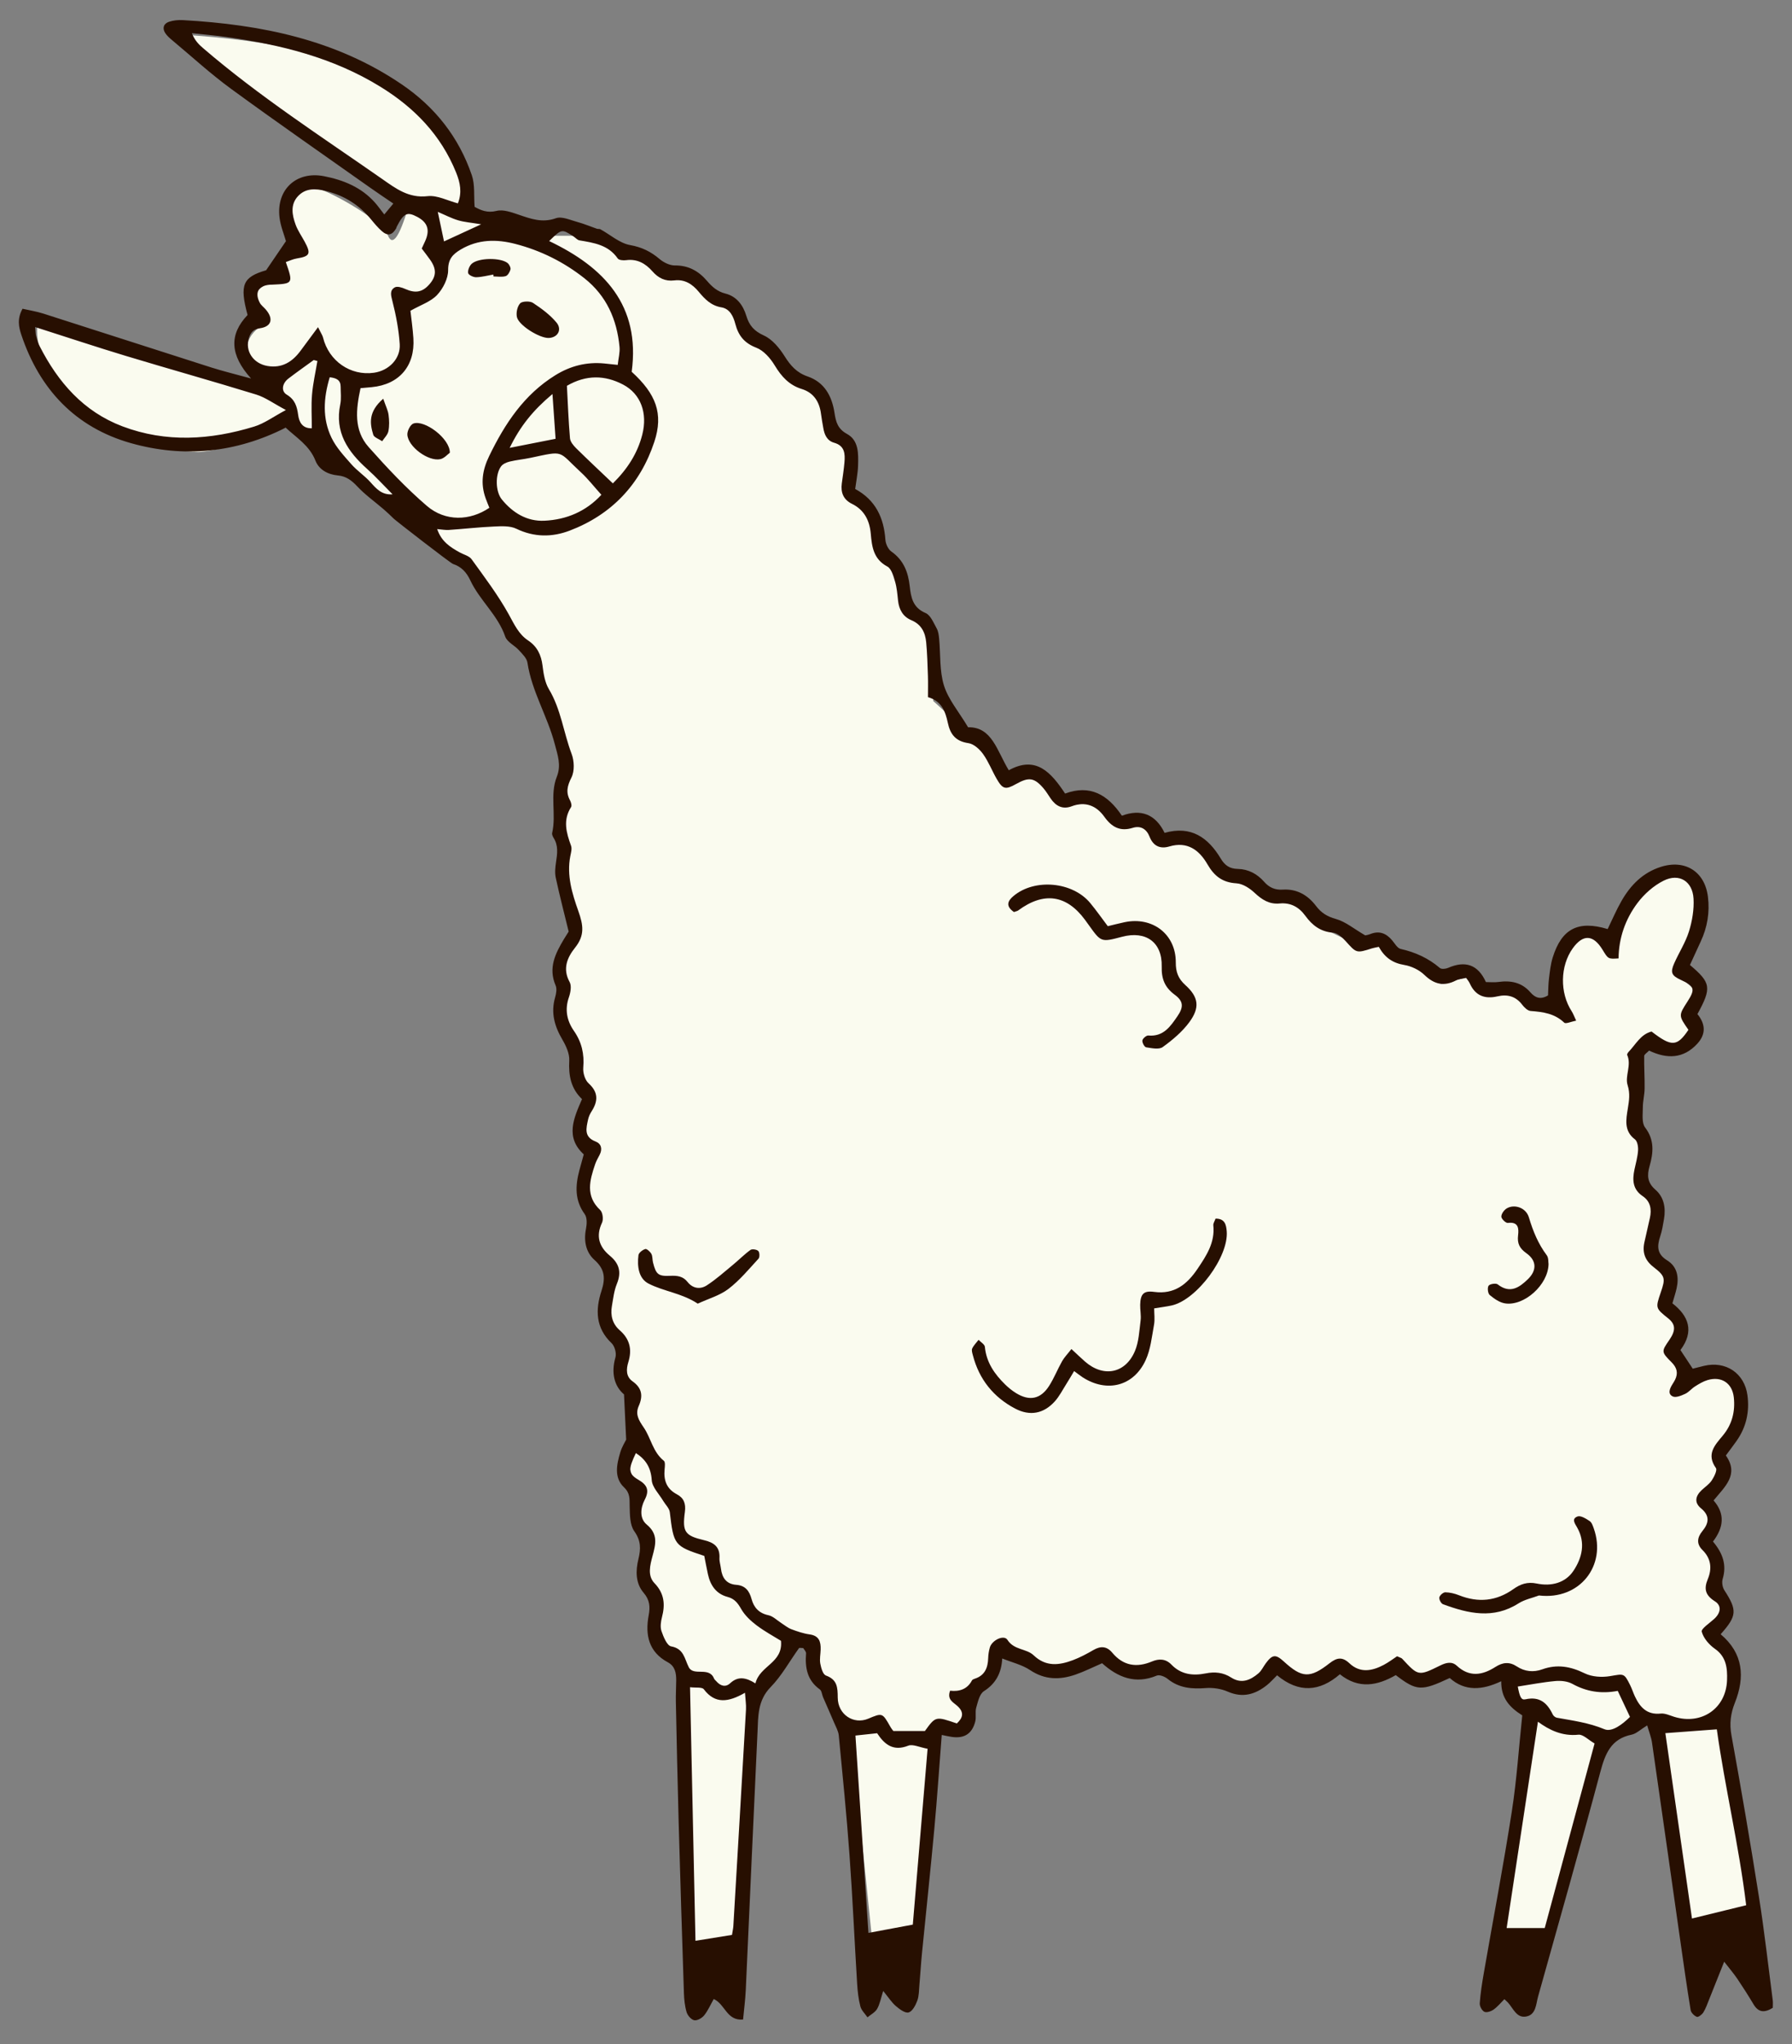 <svg viewBox="38.893 18.7 295.214 336.6" xmlns="http://www.w3.org/2000/svg" overflow="visible" xmlns:xlink="http://www.w3.org/1999/xlink" width="295.214px" height="336.6px"><rect x="38.893" y="18.7" width="295.214" height="336.6" fill="#808080" stroke="none"/><g id="Master/Stickers/Animal 7" stroke="none" stroke-width="1" fill="none" fill-rule="evenodd"><g id="Group-31" transform="translate(42, 22)"><path d="M3.231,49.293 L41.326,62.267 C38.536,57.702 37.313,54.727 37.657,53.344 C38.001,51.96 39.012,50.813 40.689,49.902 C38.479,47.489 38.033,45.694 39.35,44.517 C40.667,43.341 42.196,42.743 43.937,42.725 C43.477,41.005 43.64,39.838 44.424,39.222 C45.208,38.606 45.989,38.251 46.767,38.156 C44.768,34.569 43.987,32.166 44.424,30.946 C45.08,29.116 47.234,27.067 49.598,27.855 C51.961,28.642 59.698,32.88 60.821,35.518 C61.569,37.277 62.666,35.753 64.112,30.946 L25.963,2.346 C42.892,3.355 54.512,6.17 60.821,10.789 C67.13,15.408 71.214,20.182 73.072,25.111 L74.163,32.307 L86.616,35.518 L93.208,35.518 L104.427,40.578 L111.54,43.746 L116.586,46.967 L120.492,52.437 L124.18,55.316 L128.051,59.845 L132.361,62.267 L134.384,68.73 L137.465,72.036 L136.979,78.389 L140.796,82.593 L141.449,87.71 L145.147,92.233 L146.163,96.962 L150.628,101.109 L150.628,112.113 L153.694,114.903 L155.007,117.405 L159.473,119.848 L162.85,125.398 L167.512,124.483 L172.436,129.334 L177.525,128.784 L181.493,133.081 L185.645,132.3 L187.931,135.853 L193.64,135.361 L198.491,141.327 L202.723,141.927 L206.429,144.767 L210.338,145.441 L215.123,149.698 L220.806,152.446 L224.677,151.829 L234.313,158.722 L238.357,157.648 L241.244,160.242 L246.554,160.242 L254.844,164.297 C252.312,157.737 253.134,153.293 257.313,150.966 C259.421,150.024 261.115,150.77 262.396,153.204 C265.52,143.403 269.542,139.444 274.463,141.327 C279.383,143.21 278.879,148.415 272.951,156.943 L276.719,160.242 L275.289,164.816 L276.006,167.134 C275.294,168.897 274.275,169.779 272.951,169.779 C271.626,169.779 269.61,169.567 266.902,169.143 L266.195,181.272 L268.059,186.301 L266.902,191.372 L269.838,196.75 L268.977,203.753 L272.105,207.319 L270.99,211.518 L273.88,215.843 L272.105,219.548 L274.463,223.64 C278.642,222.301 281.269,222.555 282.343,224.402 C283.417,226.249 282.94,229.726 280.911,234.834 L279.692,237.046 L280.911,239.828 L277.676,243.5 L278.886,247.594 L277.676,250.167 L279.692,255.179 L278.886,258.706 L280.911,262.252 L278.313,265.406 L282.343,271.019 L280.911,280.396 L286,314.299 L275.289,314.299 L268.977,280.396 L265.227,280.396 L260.747,283.78 L251.094,318.346 L243.106,316.314 L249.043,277.716 C246.324,275.828 244.965,274.485 244.965,273.686 C244.965,272.887 243.123,272.887 239.44,273.686 L235.712,272.132 L230.4,273.686 L226.776,271.564 L222.437,273.146 L217.318,271.564 L212.229,273.686 L207.051,271.564 L202.011,274.776 C193.537,273.918 188.844,272.847 187.931,271.564 C187.019,270.281 185.646,270.47 183.813,272.132 L178.634,269.322 L170.949,272.132 L161.85,267.725 L159.473,273.146 L156.798,276.487 C156.801,280.112 156.503,281.925 155.905,281.925 C155.306,281.925 153.548,281.925 150.628,281.925 L147.758,318.346 L140.796,318.346 L136.979,281.128 C134.724,278.657 133.597,276.54 133.597,274.776 C133.597,273.013 132.922,272.132 131.574,272.132 L130.716,267.725 L127.481,266.546 L121.878,275.634 L119.189,316.314 L110.813,317.86 L109.581,273.146 L108.748,270.084 L105.441,266.546 L105.441,260.306 L103.409,256.224 L103.409,250.167 L101.965,244.466 L101.965,242.575 L100.164,237.046 L102.879,234.237 L101.003,225.872 L99.241,222.823 L99.241,218.427 L96.533,213.473 L98.327,205.988 L94.635,201.413 L95.247,197.426 L93.208,192.408 L94.635,186.301 L92.529,182.54 L94.635,177.845 L92.529,173.872 L91.583,169.143 L89.374,164.297 L89.97,160.242 L89.374,156.011 L91.583,149.698 L89.97,137.587 L89.374,127.718 L90.615,122.815 L84.558,104.863 L79.979,98.805 L74.163,90.288 L53.535,73.953 L45.066,66.692 C37.041,69.641 31.851,71.116 29.496,71.116 C25.963,71.116 12.663,68.768 7.332,61.472 C3.777,56.608 2.41,52.549 3.231,49.293 Z" id="Path-65-Copy" fill="#fafbef"/><path d="M70.041,36.449 C71.9,35.593 73.734,34.749 76.16,33.632 C74.461,33.349 73.371,33.274 72.351,32.968 C71.253,32.639 70.219,32.094 69.014,31.584 C69.416,33.488 69.724,34.947 70.041,36.449 L70.041,36.449 Z M49.183,56.138 C48.981,56.085 48.78,56.031 48.577,55.979 C47.184,56.994 45.772,57.984 44.403,59.032 C43.378,59.817 43.158,61.096 44.129,61.678 C45.491,62.497 45.821,63.613 46.012,65.026 C46.168,66.19 46.694,67.254 48.263,67.219 C48.263,65.329 48.144,63.488 48.297,61.669 C48.452,59.814 48.876,57.981 49.183,56.138 L49.183,56.138 Z M87.907,61.574 C84.707,64.254 82.603,66.86 80.854,70.441 C83.591,69.901 85.883,69.45 88.42,68.949 C88.252,66.539 88.104,64.402 87.907,61.574 L87.907,61.574 Z M61.563,78.093 C60.176,76.698 58.851,75.232 57.387,73.923 C54.195,71.066 51.994,67.867 52.948,63.277 C53.141,62.345 53.012,61.345 53.012,60.376 C53.011,59.279 52.336,58.944 51.213,58.816 C50.174,62.258 49.977,65.605 51.509,68.783 C52.283,70.389 53.576,71.773 54.773,73.134 C55.713,74.205 56.947,75.015 57.903,76.073 C58.869,77.144 59.758,78.223 61.563,78.093 L61.563,78.093 Z M263.4,275.104 C260.636,275.625 258.242,275.221 255.936,273.953 C255.148,273.52 254.063,273.397 253.146,273.48 C251.063,273.669 249,274.073 246.93,274.39 C247.251,276.063 247.479,276.649 248.193,276.492 C250.537,275.973 251.785,277.088 252.698,278.999 C252.809,279.232 253.117,279.477 253.368,279.523 C256.018,280.001 258.646,280.347 261.217,281.419 C262.46,281.937 264.205,280.587 265.417,279.389 C264.742,277.956 264.131,276.657 263.4,275.104 L263.4,275.104 Z M95.964,78.166 C94.703,76.768 93.753,75.532 92.621,74.492 C88.722,70.907 90.022,70.866 84.296,72.081 C83.162,72.322 82,72.424 80.876,72.694 C80.359,72.818 79.749,73.075 79.449,73.474 C78.453,74.799 78.498,77.626 79.56,78.93 C81.352,81.132 83.696,82.567 86.557,82.439 C90.217,82.275 93.457,80.892 95.964,78.166 L95.964,78.166 Z M97.858,76.29 C100.29,73.889 101.923,71.321 102.705,68.254 C103.604,64.733 102.466,61.553 99.533,60.018 C96.548,58.456 93.477,58.373 90.286,60.223 C90.44,63.116 90.543,65.995 90.792,68.86 C90.842,69.437 91.358,70.054 91.809,70.501 C93.724,72.394 95.695,74.231 97.858,76.29 L97.858,76.29 Z M251.371,314.157 C254.1,304.057 256.835,293.937 259.584,283.762 C258.564,283.178 257.689,282.238 256.922,282.318 C254.249,282.601 252.098,281.543 250.252,280.18 C248.531,291.524 246.827,302.753 245.098,314.157 L251.371,314.157 Z M284.558,310.396 C283.361,300.509 281.054,290.996 279.723,281.435 C276.748,281.656 274.119,281.851 271.244,282.063 C272.685,292.096 274.144,302.249 275.63,312.582 C278.716,311.826 281.492,311.146 284.558,310.396 L284.558,310.396 Z M141.39,282.075 C140.137,282.21 138.919,282.341 137.819,282.459 C138.535,293.326 139.24,304.011 139.961,314.952 C142.39,314.499 144.642,314.078 147.27,313.588 C148.083,303.916 148.892,294.318 149.706,284.635 C148.361,284.391 147.27,283.829 146.518,284.125 C144.074,285.084 142.635,283.974 141.39,282.075 L141.39,282.075 Z M111.465,316.252 C113.825,315.871 115.675,315.573 117.482,315.282 C117.591,314.578 117.683,314.203 117.705,313.825 C118.408,301.936 119.109,290.049 119.788,278.16 C119.833,277.373 119.697,276.576 119.622,275.412 C116.893,276.977 114.713,277.31 112.839,274.836 C112.546,274.448 111.513,274.619 110.569,274.499 C110.869,288.485 111.161,302.106 111.465,316.252 L111.465,316.252 Z M121.343,273.87 C122.062,270.909 125.912,270.535 125.551,266.859 C124.364,266.12 122.866,265.319 121.527,264.306 C120.555,263.569 119.593,262.669 119,261.629 C118.432,260.635 117.896,259.933 116.746,259.629 C114.865,259.132 113.911,257.72 113.516,255.888 C113.294,254.86 113.103,253.829 112.913,252.879 C107.972,251.262 107.872,251.083 107.238,245.689 C107.161,245.034 106.518,244.447 106.149,243.822 C105.48,242.689 104.342,241.582 104.262,240.407 C104.122,238.34 103.281,237.004 101.648,235.948 C100.375,238.604 100.35,239.348 102.068,240.347 C103.576,241.225 103.887,242.132 103.098,243.643 C102.375,245.029 102.251,246.738 103.423,247.706 C105.37,249.312 104.901,250.992 104.384,252.923 C103.986,254.405 103.525,256.134 104.708,257.364 C106.345,259.065 106.492,260.868 105.946,262.972 C105.757,263.705 105.632,264.587 105.866,265.265 C106.192,266.206 106.771,267.648 107.445,267.771 C109.567,268.158 109.637,269.783 110.362,271.208 C111.141,272.742 113.718,271.048 114.521,273.067 C114.588,273.238 114.766,273.363 114.891,273.51 C115.556,274.285 116.412,274.559 117.172,273.853 C118.48,272.64 119.776,272.889 121.343,273.87 L121.343,273.87 Z M2.685,50.55 C2.756,51.28 2.744,51.667 2.838,52.025 C2.988,52.585 3.148,53.156 3.409,53.668 C6.451,59.64 10.657,64.479 17.076,66.903 C24.264,69.616 31.557,69.143 38.767,66.937 C40.426,66.429 41.903,65.324 43.994,64.21 C41.96,63.133 40.612,62.129 39.099,61.663 C31.968,59.469 24.779,57.462 17.636,55.305 C12.736,53.825 7.878,52.206 2.685,50.55 L2.685,50.55 Z M72.328,30.184 C73.029,28.392 72.713,26.789 72.031,25.102 C69.53,18.923 65.175,14.445 59.581,10.995 C51.754,6.165 43.072,4.038 34.103,2.786 C32.245,2.527 30.371,2.371 28.505,2.169 C28.967,3.342 29.62,4.001 30.323,4.604 C39.591,12.569 49.841,19.19 59.836,26.16 C62.091,27.732 64.201,29.36 67.336,28.998 C68.926,28.815 70.645,29.749 72.328,30.184 L72.328,30.184 Z M49.284,50.571 C49.798,51.614 50.025,51.925 50.108,52.269 C51.058,56.142 54.637,58.624 58.506,58.072 C60.948,57.725 62.901,55.771 62.742,53.36 C62.586,50.978 62.128,48.59 61.537,46.272 C61.293,45.315 61.059,44.512 61.934,44.016 C62.337,43.788 63.13,44.042 63.656,44.279 C65.267,45.003 66.414,44.847 67.544,43.609 C68.802,42.231 68.861,41.027 67.73,39.438 C67.292,38.823 66.826,38.228 66.369,37.621 C66.589,37.145 66.748,36.802 66.907,36.458 C67.768,34.594 67.368,33.327 65.623,32.405 C63.956,31.524 63.403,31.79 62.248,34.033 C62.205,34.118 62.202,34.225 62.154,34.306 C61.509,35.419 60.764,35.603 59.815,34.772 C59.164,34.202 58.595,33.527 58.045,32.853 C56.078,30.441 53.597,28.891 50.569,28.144 C48.868,27.724 47.234,27.65 45.977,29.007 C44.698,30.389 45.01,32.092 45.584,33.67 C45.943,34.659 46.57,35.55 47.079,36.485 C48.169,38.492 47.957,38.904 45.764,39.261 C45.154,39.36 44.575,39.648 43.981,39.848 C45.21,43.411 45.21,43.411 41.644,43.572 C41.547,43.576 41.45,43.57 41.353,43.578 C39.466,43.732 38.809,44.865 39.687,46.544 C39.9,46.954 40.318,47.255 40.633,47.613 C41.991,49.154 41.666,50.471 39.702,50.75 C38.608,50.906 38.19,51.458 37.91,52.312 C37.204,54.46 38.598,56.57 40.981,56.963 C43.376,57.359 45.086,56.26 46.44,54.408 C47.268,53.276 48.11,52.154 49.284,50.571 L49.284,50.571 Z M56.286,60.611 C55.539,64.067 55.128,67.504 57.627,70.314 C60.642,73.707 63.778,77.047 67.217,79.998 C70.26,82.607 74.332,82.473 77.512,80.306 C77.311,79.799 77.088,79.273 76.895,78.737 C76.029,76.324 76.345,74.122 77.49,71.768 C80.079,66.439 83.231,61.666 88.386,58.476 C90.86,56.946 93.529,56.266 96.433,56.545 C97.084,56.608 97.731,56.682 98.657,56.78 C98.777,55.687 99.039,54.742 98.955,53.828 C98.526,49.305 96.812,45.395 93.164,42.515 C89.772,39.835 85.959,37.94 81.785,36.86 C78.709,36.063 75.659,36.071 72.783,37.788 C71.452,38.582 70.708,39.374 70.718,41.177 C70.725,42.561 69.885,44.217 68.903,45.265 C67.86,46.375 66.204,46.908 64.508,47.868 C64.65,49.154 64.886,50.766 64.992,52.388 C65.29,56.947 62.663,60.01 58.141,60.443 C57.572,60.499 57.002,60.547 56.286,60.611 L56.286,60.611 Z M224.036,152.597 C223.483,152.718 223.197,152.759 222.927,152.844 C220.32,153.673 220.359,153.64 218.557,151.637 C218.007,151.025 217.204,150.316 216.47,150.26 C214.412,150.102 213.06,149.034 211.932,147.486 C210.884,146.046 209.515,145.286 207.694,145.459 C206.003,145.619 204.783,144.837 203.579,143.708 C202.778,142.956 201.63,142.202 200.598,142.141 C198.281,142.005 196.932,140.954 195.804,139.001 C194.464,136.687 192.524,135.183 189.529,136.07 C188.036,136.511 186.888,136.026 186.275,134.468 C185.788,133.227 184.837,132.594 183.505,133.004 C181.413,133.649 180.044,132.888 178.814,131.172 C177.523,129.37 175.709,128.599 173.448,129.452 C171.936,130.022 170.818,129.415 169.962,128.153 C169.58,127.593 169.232,127.001 168.791,126.488 C167.29,124.739 166.381,124.611 164.296,125.78 C162.539,126.766 162.079,126.667 161.074,124.92 C160.301,123.577 159.738,122.095 158.84,120.847 C158.272,120.059 157.319,119.188 156.435,119.06 C154.33,118.756 153.441,117.623 153.032,115.697 C152.645,113.872 152.02,112.121 149.766,111.487 C149.766,110.257 149.798,109.104 149.758,107.953 C149.695,106.119 149.645,104.281 149.474,102.454 C149.321,100.836 148.684,99.507 147.017,98.809 C145.658,98.241 145,97.078 144.841,95.61 C144.726,94.551 144.645,93.467 144.345,92.454 C144.08,91.561 143.752,90.343 143.072,89.98 C140.798,88.765 140.533,86.751 140.343,84.58 C140.156,82.427 139.291,80.663 137.248,79.658 C135.832,78.963 135.368,77.795 135.572,76.29 C135.728,75.136 135.91,73.985 136.009,72.826 C136.13,71.413 136.06,70.095 134.31,69.599 C133.142,69.268 132.706,68.28 132.522,67.165 C132.394,66.4 132.245,65.639 132.149,64.87 C131.898,62.868 130.949,61.36 128.976,60.75 C126.879,60.101 125.622,58.685 124.516,56.86 C123.804,55.686 122.707,54.42 121.49,53.952 C119.515,53.191 118.541,51.968 118.035,50.047 C117.711,48.818 117.152,47.541 115.727,47.303 C114.03,47.021 112.995,45.939 112.001,44.74 C110.948,43.472 109.691,42.656 107.975,42.87 C106.48,43.058 105.341,42.477 104.384,41.388 C103.234,40.079 101.873,39.294 100.036,39.538 C99.583,39.598 98.855,39.541 98.658,39.257 C97.113,37.019 94.736,36.678 92.348,36.276 C92.002,36.218 91.711,35.852 91.387,35.641 C89.434,34.37 89.434,34.372 87.362,36.39 C96.416,40.706 102.424,46.967 100.957,57.914 C104.95,61.553 106.224,64.789 104.687,69.445 C102.373,76.449 97.66,81.439 90.722,84.075 C87.85,85.167 84.889,85.177 81.955,83.758 C80.919,83.256 79.529,83.338 78.31,83.39 C75.815,83.498 73.328,83.783 70.835,83.954 C70.247,83.994 69.648,83.872 68.913,83.813 C69.611,85.882 71.084,86.797 72.618,87.65 C73.285,88.021 74.182,88.223 74.586,88.784 C76.716,91.732 78.926,94.657 80.688,97.824 C81.596,99.456 82.307,101.097 83.9,102.157 C85.383,103.145 86.05,104.526 86.267,106.282 C86.431,107.609 86.651,109.058 87.318,110.171 C89.307,113.481 89.726,117.305 91.058,120.822 C91.498,121.982 91.564,123.658 91.035,124.714 C90.348,126.081 90.079,127.153 90.802,128.485 C90.973,128.803 91.123,129.35 90.969,129.59 C89.596,131.734 90.185,133.812 90.968,135.951 C91.149,136.444 90.958,137.102 90.845,137.668 C90.221,140.821 91.165,143.879 92.157,146.674 C93.002,149.049 93.247,150.711 91.626,152.738 C90.355,154.328 89.522,156.191 90.733,158.391 C91.082,159.025 90.881,160.13 90.611,160.907 C89.906,162.937 90.284,164.768 91.44,166.435 C92.726,168.285 93.172,170.239 92.979,172.48 C92.906,173.33 93.254,174.517 93.853,175.063 C95.492,176.554 95.426,178.002 94.349,179.687 C94.091,180.091 93.875,180.553 93.776,181.018 C93.468,182.448 93.045,183.892 95.001,184.644 C95.944,185.006 96.171,185.868 95.682,186.826 C95.419,187.344 95.117,187.852 94.932,188.398 C94.046,191.028 93.295,193.615 95.772,195.937 C96.183,196.323 96.328,197.468 96.07,198.014 C95.021,200.239 95.596,201.992 97.355,203.449 C98.913,204.741 99.3,206.167 98.519,208.077 C98.049,209.221 97.912,210.512 97.696,211.749 C97.431,213.28 97.791,214.686 98.98,215.721 C100.652,217.176 101.044,218.908 100.407,220.961 C100.038,222.149 100,223.357 101.101,224.137 C102.654,225.239 102.851,226.527 102.125,228.179 C101.521,229.554 102.08,230.481 102.955,231.759 C104.131,233.478 104.439,235.777 106.253,237.216 C106.51,237.42 106.425,238.147 106.38,238.621 C106.208,240.423 106.69,241.836 108.408,242.74 C109.534,243.332 109.909,244.253 109.72,245.647 C109.272,248.94 109.736,249.552 112.882,250.292 C114.514,250.674 115.516,251.4 115.419,253.228 C115.39,253.796 115.589,254.375 115.658,254.952 C115.84,256.474 116.549,257.522 118.183,257.642 C119.691,257.755 120.342,258.645 120.713,260.007 C121.09,261.393 121.939,262.324 123.489,262.648 C124.255,262.809 124.91,263.497 125.618,263.945 C126.158,264.287 126.664,264.724 127.25,264.946 C128.234,265.316 129.254,265.665 130.288,265.808 C131.839,266.024 132.121,267.012 132.089,268.289 C132.068,269.065 131.89,269.864 132.028,270.607 C132.16,271.318 132.456,272.395 132.946,272.571 C134.821,273.244 134.894,274.511 134.902,276.209 C134.917,279.008 137.526,280.689 139.913,279.687 C142.263,278.699 142.257,278.704 143.556,280.987 C143.786,281.392 144.099,281.75 144.068,281.709 L149.265,281.709 C151.032,279.266 151.032,279.266 154.52,280.468 C155.508,279.558 155.781,278.652 154.618,277.594 C153.945,276.981 152.863,276.546 153.415,275.075 C154.877,275.244 156.228,274.877 157.012,273.384 C157.088,273.239 157.323,273.151 157.503,273.091 C159.152,272.548 159.636,271.279 159.687,269.696 C159.705,269.118 159.798,268.53 159.954,267.974 C160.297,266.75 162.284,265.804 162.856,266.699 C163.953,268.416 165.986,268.112 167.175,269.245 C169.21,271.184 171.394,270.891 173.66,270.039 C174.831,269.599 175.953,268.996 177.04,268.367 C178.23,267.678 179.23,267.745 180.127,268.817 C181.935,270.983 184.15,271.321 186.669,270.262 C187.85,269.767 188.939,269.813 189.875,270.78 C191.463,272.423 193.425,272.645 195.526,272.225 C197.019,271.927 198.406,272.063 199.711,272.903 C201.402,273.992 202.885,273.344 204.215,272.209 C204.714,271.785 205.006,271.121 205.408,270.578 C206.501,269.091 207.048,269.037 208.395,270.269 C211.368,272.988 212.683,273.091 215.924,270.552 C217.127,269.611 218.028,269.457 219.193,270.556 C220.952,272.217 222.925,271.839 224.845,270.828 C225.669,270.393 226.417,269.816 227.046,269.404 C227.542,269.635 227.761,269.674 227.882,269.804 C230.548,272.678 230.554,272.697 234.173,270.916 C235.119,270.451 236.069,270.206 236.883,270.96 C238.982,272.9 241.11,272.53 243.259,271.155 C244.445,270.397 245.553,270.272 246.772,271.077 C248.066,271.934 249.524,272.076 250.961,271.558 C253.42,270.673 255.631,271.077 257.955,272.213 C259.149,272.798 260.777,272.9 262.119,272.676 C264.41,272.296 264.429,272.127 265.439,274.148 C265.741,274.754 265.942,275.409 266.23,276.021 C267.071,277.807 268.214,279.073 270.471,278.84 C271.182,278.766 271.952,279.141 272.679,279.367 C277.18,280.768 281.248,278.017 281.405,273.335 C281.469,271.409 281.315,269.504 279.405,268.174 C278.452,267.511 277.525,266.428 277.239,265.361 C277.108,264.873 278.542,263.945 279.297,263.247 C280.372,262.256 280.561,261.086 279.395,260.349 C277.849,259.371 277.556,258.336 278.229,256.716 C278.954,254.977 278.789,253.318 277.348,251.9 C276.336,250.904 276.487,249.834 277.346,248.789 C278.428,247.474 278.609,246.268 277.113,245.04 C275.965,244.098 276.199,243.015 277.22,242.056 C277.783,241.525 278.469,241.079 278.884,240.452 C279.281,239.851 279.824,238.767 279.572,238.411 C277.944,236.111 279.41,234.631 280.724,233.049 C282.236,231.229 282.77,229.106 282.523,226.794 C282.271,224.426 280.481,223.246 278.181,223.934 C277.456,224.151 276.778,224.568 276.13,224.975 C275.558,225.332 275.11,225.918 274.511,226.195 C273.876,226.49 272.969,226.866 272.462,226.623 C271.574,226.195 271.977,225.315 272.409,224.618 C272.563,224.37 272.724,224.125 272.85,223.866 C273.383,222.764 273.147,221.882 272.267,220.998 C270.545,219.27 270.586,219.227 271.909,217.307 C272.982,215.745 272.928,214.745 271.716,213.773 C269.602,212.083 269.602,212.083 270.5,209.458 C271.276,207.186 271.233,206.822 269.28,205.307 C267.875,204.216 267.417,202.903 267.795,201.224 C268.094,199.902 268.396,198.579 268.692,197.256 C269.013,195.816 268.799,194.513 267.505,193.64 C265.845,192.522 265.793,190.971 266.157,189.257 C266.379,188.216 266.679,187.175 266.747,186.122 C266.787,185.509 266.64,184.602 266.229,184.292 C264.375,182.901 264.782,180.975 265.055,179.248 C265.268,177.9 265.469,176.785 265.024,175.359 C264.553,173.855 265.705,172.08 264.957,170.404 C264.906,170.288 265.063,170.023 265.189,169.892 C266.367,168.668 267.173,166.998 268.969,166.54 C272.281,169.093 273.171,169.042 275.045,166.262 C273.408,163.905 273.408,163.905 274.887,161.608 C276.205,159.563 276.055,159.079 273.765,158.025 C272.274,157.338 272.03,156.823 272.699,155.317 C273.482,153.546 274.567,151.882 275.136,150.051 C275.67,148.332 275.988,146.441 275.886,144.655 C275.721,141.794 273.522,140.43 270.971,141.697 C269.314,142.519 267.764,143.898 266.645,145.387 C264.655,148.037 263.563,151.147 263.536,154.501 C261.831,154.614 261.831,154.614 260.9,153.081 C259.368,150.564 257.68,150.482 255.985,152.843 C253.902,155.745 253.834,160.162 255.807,163.199 C256.054,163.581 256.207,164.025 256.551,164.748 C255.73,164.905 254.84,165.325 254.584,165.081 C252.999,163.569 251.083,163.309 249.051,163.158 C248.567,163.121 248.016,162.596 247.683,162.156 C246.607,160.73 245.237,160.369 243.565,160.753 C241.514,161.226 239.941,160.656 239.035,158.637 C238.879,158.288 238.613,157.987 238.426,157.708 C237.698,157.88 237.192,157.901 236.786,158.113 C234.797,159.152 233.185,158.799 231.554,157.223 C230.696,156.395 229.405,155.774 228.224,155.579 C226.326,155.267 225.018,154.359 224.036,152.597 L224.036,152.597 Z M279.091,250.516 C280.731,252.475 281.372,254.391 280.686,256.673 C280.52,257.224 280.65,258.042 280.965,258.533 C283.1,261.836 283.056,262.746 280.353,265.778 C284.084,268.919 284.387,272.811 282.696,277.065 C281.998,278.82 281.782,280.495 282.131,282.414 C283.743,291.281 285.264,300.165 286.669,309.065 C287.563,314.713 288.197,320.402 288.937,326.073 C288.985,326.443 288.943,326.827 288.943,327.285 C287.633,328.095 286.609,328.125 285.762,326.698 C284.92,325.281 284.032,323.891 283.111,322.525 C282.531,321.667 281.85,320.876 280.934,319.693 C279.997,322.043 279.23,323.987 278.449,325.923 C278.159,326.641 277.906,327.391 277.502,328.042 C277.281,328.398 276.665,328.866 276.431,328.774 C275.998,328.601 275.477,328.091 275.407,327.653 C274.782,323.828 274.24,319.987 273.691,316.148 C272.144,305.304 270.611,294.456 269.044,283.616 C268.918,282.738 268.569,281.893 268.253,280.786 C267.133,281.471 266.462,282.154 265.683,282.312 C262.282,283.008 261.334,285.446 260.532,288.447 C257.233,300.804 253.73,313.105 250.28,325.422 C249.927,326.681 249.95,328.391 248.356,328.713 C246.74,329.042 246.188,327.375 245.303,326.409 C245.174,326.269 245.026,326.143 244.729,325.86 C244.145,326.439 243.615,327.101 242.95,327.574 C242.539,327.867 241.804,328.119 241.428,327.941 C241.028,327.751 240.634,327.014 240.667,326.545 C240.783,324.907 241.039,323.273 241.321,321.651 C242.865,312.77 244.556,303.912 245.943,295.006 C246.762,289.753 247.109,284.427 247.669,279.135 C245.587,277.819 244.163,276.298 244.208,273.515 C241.096,274.99 238.221,275.222 235.723,272.982 C231.034,275.178 230.282,275.137 226.831,272.508 C223.834,274.234 220.752,274.869 217.625,272.366 C214.299,275.241 210.861,275.508 207.28,272.539 C206.693,273.113 206.2,273.682 205.622,274.143 C203.674,275.7 201.611,276.303 199.142,275.223 C198.061,274.75 196.739,274.549 195.557,274.638 C193.248,274.818 191.131,274.659 189.244,273.125 C188.784,272.752 187.912,272.397 187.459,272.587 C183.921,274.062 181.035,272.868 178.451,270.551 C176.928,271.21 175.54,271.913 174.084,272.418 C171.504,273.311 169.033,273.313 166.596,271.685 C165.281,270.804 163.628,270.426 162.002,269.768 C161.87,272.101 160.999,273.867 158.983,275.151 C158.267,275.608 157.996,276.892 157.717,277.856 C157.509,278.573 157.742,279.416 157.556,280.145 C157.041,282.176 155.728,282.988 153.666,282.678 C153.121,282.597 152.584,282.467 152.035,282.358 C151.625,287.615 151.284,292.714 150.816,297.8 C150.185,304.651 149.45,311.495 148.775,318.344 C148.604,320.079 148.507,321.821 148.354,323.557 C148.278,324.423 148.297,325.339 148.001,326.132 C147.722,326.879 147.192,327.887 146.576,328.051 C146,328.205 145.074,327.511 144.474,326.993 C143.771,326.386 143.254,325.564 142.39,324.51 C141.995,325.739 141.839,326.684 141.393,327.458 C141.059,328.036 140.346,328.396 139.802,328.853 C139.398,328.257 138.8,327.711 138.63,327.055 C138.316,325.845 138.175,324.574 138.097,323.321 C137.664,316.256 137.353,309.184 136.841,302.124 C136.365,295.554 135.707,288.998 135.074,282.441 C135.003,281.718 134.594,281.02 134.301,280.328 C133.711,278.928 133.087,277.543 132.485,276.148 C132.3,275.714 132.268,275.088 131.947,274.859 C129.855,273.363 129.498,271.278 129.684,268.929 C129.708,268.629 129.355,268.299 129.22,268.058 C128.879,268.058 128.584,267.981 128.519,268.07 C126.967,270.217 125.675,272.612 123.845,274.483 C121.68,276.695 121.806,279.317 121.683,281.94 C121.01,296.079 120.402,310.221 119.751,324.363 C119.676,325.98 119.458,327.59 119.306,329.218 C116.589,329.449 116.362,326.682 114.474,325.838 C113.941,326.778 113.527,327.748 112.892,328.536 C112.532,328.983 111.747,329.428 111.26,329.333 C110.758,329.235 110.166,328.546 110.004,327.999 C109.702,326.991 109.596,325.899 109.561,324.838 C109.25,315.436 108.954,306.032 108.692,296.628 C108.508,290.038 108.373,283.444 108.233,276.851 C108.209,275.689 108.289,274.527 108.293,273.364 C108.296,272.165 108.111,271.04 106.908,270.393 C103.74,268.69 103.161,265.873 103.754,262.678 C104.018,261.247 103.939,260.141 102.924,258.952 C101.567,257.364 101.597,255.311 102.067,253.398 C102.479,251.711 102.494,250.377 101.385,248.815 C100.642,247.768 100.661,246.076 100.623,244.665 C100.593,243.501 100.736,242.583 99.684,241.58 C98.014,239.99 98.485,237.814 99.078,235.828 C99.351,234.915 99.885,234.079 100.049,233.732 C99.924,231.099 99.821,228.958 99.694,226.29 C98.125,224.961 97.529,222.817 98.282,220.187 C98.476,219.508 98.16,218.343 97.647,217.855 C94.998,215.344 94.964,212.353 95.977,209.255 C96.647,207.205 96.565,205.693 94.819,204.141 C93.403,202.881 93.036,201.009 93.429,199.032 C93.583,198.254 93.635,197.181 93.223,196.616 C91.549,194.323 91.671,191.916 92.338,189.394 C92.561,188.556 92.798,187.722 93.061,186.767 C89.984,183.943 91.393,180.844 92.775,177.669 C90.939,175.925 90.54,173.777 90.673,171.323 C90.735,170.187 90.142,168.902 89.535,167.868 C88.246,165.669 87.613,163.455 88.341,160.929 C88.521,160.305 88.664,159.503 88.426,158.955 C87.175,156.06 88.39,153.676 89.81,151.303 C90.109,150.806 90.426,150.321 90.575,150.084 C89.814,146.959 89.068,144.099 88.448,141.214 C88.271,140.387 88.369,139.468 88.499,138.615 C88.706,137.252 88.892,135.929 88.102,134.671 C87.953,134.433 87.799,134.092 87.856,133.848 C88.567,130.791 87.438,127.56 88.625,124.585 C89.387,122.672 88.752,121.009 88.289,119.224 C87.099,114.649 84.501,110.553 83.784,105.806 C83.672,105.061 82.931,104.363 82.369,103.743 C81.658,102.958 80.432,102.412 80.128,101.524 C78.907,97.963 75.916,95.557 74.369,92.253 C73.755,90.939 72.902,90.008 71.519,89.554 C71.083,89.411 62.095,82.431 61.769,82.11 C61.223,81.571 60.662,81.042 60.081,80.541 C58.632,79.293 57.048,78.174 55.748,76.786 C54.828,75.804 53.918,75.108 52.58,74.986 C50.91,74.832 49.452,74.05 48.86,72.546 C47.872,70.035 45.712,68.758 43.956,67.114 C35.727,71.289 27.112,72.112 18.441,69.659 C9.337,67.082 3.404,60.804 0.407,51.824 C-0.019,50.548 -0.316,49.199 0.605,47.535 C1.698,47.785 2.895,47.972 4.037,48.335 C13.266,51.278 22.481,54.267 31.711,57.208 C33.621,57.817 35.576,58.284 38.254,59.022 C34.757,55.153 34.612,51.78 37.678,48.565 C36.323,43.541 36.92,42.316 40.733,41.198 C41.948,39.416 42.937,37.965 44.001,36.406 C43.692,35.312 43.119,33.948 42.945,32.535 C42.374,27.933 45.704,24.82 50.27,25.71 C53.451,26.333 56.413,27.527 58.647,30.04 C59.153,30.609 59.591,31.237 60.199,32.012 C60.863,31.214 61.2,30.807 61.693,30.215 C60.364,29.309 59.161,28.513 57.984,27.681 C50.305,22.251 42.574,16.889 34.98,11.343 C31.619,8.888 28.532,6.058 25.331,3.384 C24.887,3.013 24.423,2.62 24.114,2.143 C23.585,1.328 23.859,0.579 24.741,0.285 C25.456,0.046 26.27,-0.032 27.03,0.012 C39.878,0.741 52.22,3.198 63.11,10.615 C68.583,14.344 72.488,19.308 74.621,25.553 C75.156,27.118 74.942,28.939 75.08,30.755 C76.085,31.319 77.174,31.804 78.704,31.423 C79.795,31.153 81.157,31.647 82.314,32.041 C84.337,32.729 86.214,33.44 88.475,32.631 C89.46,32.278 90.847,32.938 92.021,33.253 C93.111,33.545 94.157,33.998 95.228,34.366 C95.408,34.427 95.642,34.362 95.8,34.449 C97.433,35.348 98.972,36.746 100.705,37.054 C102.653,37.4 104.119,38.136 105.559,39.356 C106.23,39.922 107.226,40.414 108.07,40.406 C110.32,40.386 111.99,41.334 113.373,42.956 C114.206,43.931 115.076,44.705 116.408,45.04 C118.254,45.502 119.319,46.965 119.841,48.701 C120.321,50.293 121.127,51.213 122.737,51.942 C124.117,52.566 125.298,54.001 126.142,55.342 C127.115,56.892 128.145,58.067 129.931,58.679 C132.72,59.631 133.947,61.927 134.366,64.662 C134.594,66.156 134.882,67.304 136.435,68.153 C138.379,69.216 138.306,71.407 138.25,73.355 C138.215,74.602 137.953,75.844 137.776,77.209 C141.132,79.02 142.497,81.945 142.751,85.56 C142.799,86.243 143.202,87.136 143.736,87.51 C145.76,88.926 146.51,90.925 146.762,93.222 C146.967,95.089 147.277,96.751 149.378,97.639 C150.198,97.985 150.681,99.245 151.196,100.157 C151.47,100.642 151.549,101.268 151.605,101.842 C151.852,104.427 151.647,107.145 152.401,109.568 C153.115,111.861 154.821,113.847 156.376,116.443 C160.333,116.358 161.144,120.367 163.08,123.524 C167.567,121.044 170.048,123.879 172.359,127.361 C176.434,125.843 179.367,127.513 181.711,131.007 C184.854,129.841 187.255,130.762 188.75,133.83 C193.122,132.59 195.937,134.613 198.011,138.083 C198.671,139.187 199.473,139.744 200.806,139.768 C202.527,139.799 204.003,140.583 205.135,141.874 C205.971,142.828 206.935,143.258 208.198,143.176 C210.533,143.025 212.336,144.072 213.702,145.875 C214.555,147.001 215.537,147.614 216.965,148.009 C218.543,148.446 219.916,149.614 221.79,150.704 C221.723,150.72 222.207,150.665 222.645,150.49 C224.135,149.893 225.273,150.379 226.248,151.541 C226.673,152.051 227.092,152.816 227.632,152.939 C230.054,153.485 232.209,154.461 234.101,156.083 C234.363,156.307 235.059,156.234 235.451,156.062 C238.266,154.828 240.367,155.497 241.683,158.398 C242.399,158.398 243.07,158.476 243.716,158.384 C245.766,158.092 247.585,158.45 249.001,160.079 C249.791,160.99 250.674,161.34 251.914,160.595 C251.96,159.702 251.959,158.744 252.075,157.799 C252.217,156.65 252.339,155.476 252.679,154.378 C254.154,149.607 256.881,148.202 261.739,149.671 C262.494,148.125 263.17,146.519 264.031,145.02 C265.52,142.432 267.526,140.383 270.472,139.439 C274.479,138.154 277.74,140.188 278.256,144.344 C278.574,146.905 278.167,149.366 277.073,151.71 C276.465,153.011 275.873,154.321 275.293,155.585 C278.774,158.521 278.898,159.34 276.527,163.669 C277.797,165.225 278.018,166.898 276.516,168.537 C274.202,171.062 271.481,171.072 268.563,169.681 C268.239,170.027 267.761,170.298 267.756,170.578 C267.727,172.361 267.85,174.148 267.826,175.932 C267.812,176.975 267.532,178.017 267.533,179.058 C267.533,180.172 267.33,181.584 267.907,182.339 C269.483,184.408 269.269,186.514 268.645,188.699 C268.205,190.235 268.268,191.426 269.603,192.582 C271.014,193.805 271.332,195.562 271.023,197.389 C270.86,198.345 270.71,199.316 270.406,200.231 C269.873,201.848 269.805,203.151 271.536,204.217 C273.215,205.252 273.516,206.996 273.092,208.852 C272.921,209.604 272.677,210.338 272.405,211.292 C275.078,213.358 276.044,215.898 273.727,218.986 C274.383,219.977 275.014,220.933 275.755,222.054 C276.337,221.907 276.975,221.741 277.613,221.588 C281.192,220.734 284.283,222.792 284.768,226.434 C285.127,229.125 284.58,231.649 283.006,233.901 C282.455,234.69 281.866,235.453 281.209,236.345 C283.442,239.498 281.021,241.499 279.189,243.749 C281.113,245.957 280.855,248.192 279.091,250.516 L279.091,250.516 Z" id="Fill-1" fill="#270f01"/><path d="M173.401,218.817 C174.285,219.634 174.947,220.278 175.642,220.886 C178.666,223.53 182.287,222.86 183.856,219.164 C184.509,217.629 184.578,215.823 184.796,214.124 C184.905,213.276 184.706,212.394 184.729,211.528 C184.776,209.802 185.262,209.171 187.004,209.408 C190.385,209.869 192.473,208.133 194.176,205.612 C195.629,203.458 197.079,201.278 196.775,198.454 C196.74,198.128 196.996,197.767 197.144,197.346 C198.68,197.331 198.893,198.351 198.983,199.421 C199.335,203.606 194.044,210.734 189.913,211.644 C189.076,211.829 188.22,211.93 187.032,212.125 C187.032,213.011 187.167,213.952 187.004,214.84 C186.644,216.803 186.443,218.885 185.623,220.659 C183.639,224.956 179.242,226.041 175.258,223.479 C174.856,223.22 174.484,222.915 173.844,222.446 C173.393,223.196 172.989,223.9 172.554,224.583 C171.937,225.554 171.409,226.611 170.648,227.451 C168.832,229.455 166.577,229.911 164.122,228.621 C160.559,226.747 158.195,223.81 157.168,219.859 C157.072,219.49 156.917,219.027 157.054,218.732 C157.298,218.205 157.743,217.775 158.104,217.304 C158.464,217.688 159.1,218.043 159.14,218.457 C159.385,221.029 160.742,222.955 162.495,224.668 C163.041,225.201 163.65,225.694 164.3,226.09 C166.501,227.432 168.326,227.068 169.717,224.899 C170.543,223.611 171.109,222.157 171.865,220.818 C172.222,220.188 172.75,219.654 173.401,218.817" id="Fill-4" fill="#270f01"/><path d="M163.933,146.866 C162.528,145.894 162.883,145.042 163.857,144.227 C167.355,141.3 173.588,141.864 176.507,145.397 C177.487,146.584 178.373,147.847 179.391,149.196 C180.315,148.976 181.229,148.736 182.152,148.541 C186.756,147.57 190.61,150.524 190.591,155.143 C190.585,156.703 190.959,157.806 192.176,158.901 C194.371,160.877 194.588,162.616 192.81,165.018 C191.64,166.601 190.045,167.938 188.432,169.103 C187.822,169.543 186.612,169.279 185.707,169.138 C185.427,169.094 185.034,168.365 185.09,168.011 C185.142,167.683 185.748,167.169 186.067,167.198 C188.57,167.424 189.723,165.681 190.867,164.017 C191.897,162.519 191.874,161.56 190.428,160.494 C188.755,159.258 188.223,157.851 188.274,155.834 C188.374,151.84 185.665,149.906 181.743,150.94 C178.293,151.849 178.293,151.849 176.296,149.064 C176.07,148.75 175.848,148.434 175.616,148.124 C172.566,144.01 168.835,143.496 164.632,146.603 C164.487,146.71 164.283,146.738 163.933,146.866" id="Fill-6" fill="#270f01"/><path d="M250.424,259.395 C249.297,259.817 248.052,260.06 247.065,260.689 C242.915,263.338 238.769,262.371 234.613,260.835 C234.292,260.716 233.941,260.046 234.008,259.712 C234.08,259.366 234.649,258.867 234.993,258.872 C235.752,258.884 236.545,259.078 237.256,259.361 C240.445,260.627 243.421,260.326 246.208,258.344 C247.362,257.523 248.509,257.107 250.051,257.429 C252.414,257.923 254.748,257.362 256.102,255.337 C257.531,253.199 258.121,250.722 256.737,248.249 C256.339,247.537 255.726,246.771 256.789,246.383 C257.293,246.199 258.178,246.744 258.765,247.138 C259.123,247.376 259.302,247.933 259.459,248.381 C261.6,254.467 257.135,260.192 250.424,259.395" id="Fill-8" fill="#270f01"/><path d="M111.837,211.346 C109.238,209.618 106.256,209.338 103.736,208.045 C102.081,207.197 101.846,205.167 102.073,203.363 C102.123,202.967 102.742,202.491 103.194,202.354 C103.435,202.28 104,202.786 104.197,203.147 C104.418,203.55 104.349,204.095 104.468,204.564 C104.958,206.49 105.305,206.861 107.288,206.765 C108.468,206.71 109.406,206.821 110.164,207.779 C111.035,208.88 112.269,209.026 113.337,208.332 C114.869,207.337 116.241,206.103 117.655,204.939 C118.625,204.14 119.509,203.233 120.525,202.501 C120.792,202.307 121.573,202.424 121.815,202.678 C122.042,202.919 122.069,203.7 121.846,203.942 C120.266,205.662 118.751,207.499 116.91,208.909 C115.49,209.998 113.624,210.518 111.837,211.346" id="Fill-10" fill="#270f01"/><path d="M252,204.834 C251.934,208.265 247.966,211.782 244.835,211.302 C243.935,211.164 243.043,210.536 242.316,209.931 C242.003,209.672 241.893,208.741 242.121,208.398 C242.317,208.102 243.325,207.939 243.619,208.17 C245.643,209.754 247.174,208.703 248.594,207.324 C250.086,205.878 250.063,204.264 248.365,203.055 C247.224,202.244 246.822,201.446 246.983,200.091 C247.113,199.006 247.074,197.821 245.302,198.056 C244.969,198.101 244.234,197.4 244.224,197.029 C244.211,196.574 244.664,195.937 245.097,195.672 C246.333,194.916 248.272,195.505 248.76,197.136 C249.437,199.403 250.289,201.488 251.706,203.383 C252.024,203.808 251.945,204.526 252,204.834" id="Fill-12" fill="#270f01"/><path d="M87.3,52.345 C85.784,52.404 82.313,50.254 82.043,48.877 C81.904,48.162 82.106,47.162 82.585,46.643 C82.915,46.285 84.195,46.243 84.68,46.561 C86.091,47.489 87.505,48.531 88.558,49.793 C89.549,50.981 88.762,52.289 87.3,52.345" id="Fill-14" fill="#270f01"/><path d="M71,71.239 C70.645,71.49 70.096,72.158 69.432,72.3 C67.455,72.718 64.109,70.248 64.002,68.265 C63.968,67.651 64.492,66.614 65.002,66.433 C66.841,65.785 71.026,68.899 71,71.239" id="Fill-16" fill="#270f01"/><path d="M78.163,41.902 C77.216,42.064 76.273,42.326 75.324,42.346 C74.865,42.354 74.069,41.975 74.013,41.65 C73.931,41.181 74.255,40.425 74.631,40.105 C75.787,39.118 79.383,39.1 80.519,40.016 C80.784,40.231 81.058,40.767 80.989,41.061 C80.886,41.491 80.535,42.069 80.19,42.168 C79.563,42.348 78.862,42.219 78.192,42.219 C78.182,42.113 78.173,42.007 78.163,41.902" id="Fill-18" fill="#270f01"/><path d="M60.025,62.346 C60.454,63.596 60.809,64.281 60.903,64.993 C61.021,65.887 61.053,66.824 60.876,67.704 C60.759,68.287 60.21,68.801 59.853,69.346 C59.346,68.997 58.517,68.723 58.385,68.286 C57.818,66.417 57.542,64.514 60.025,62.346" id="Fill-20" fill="#270f01"/></g></g></svg>